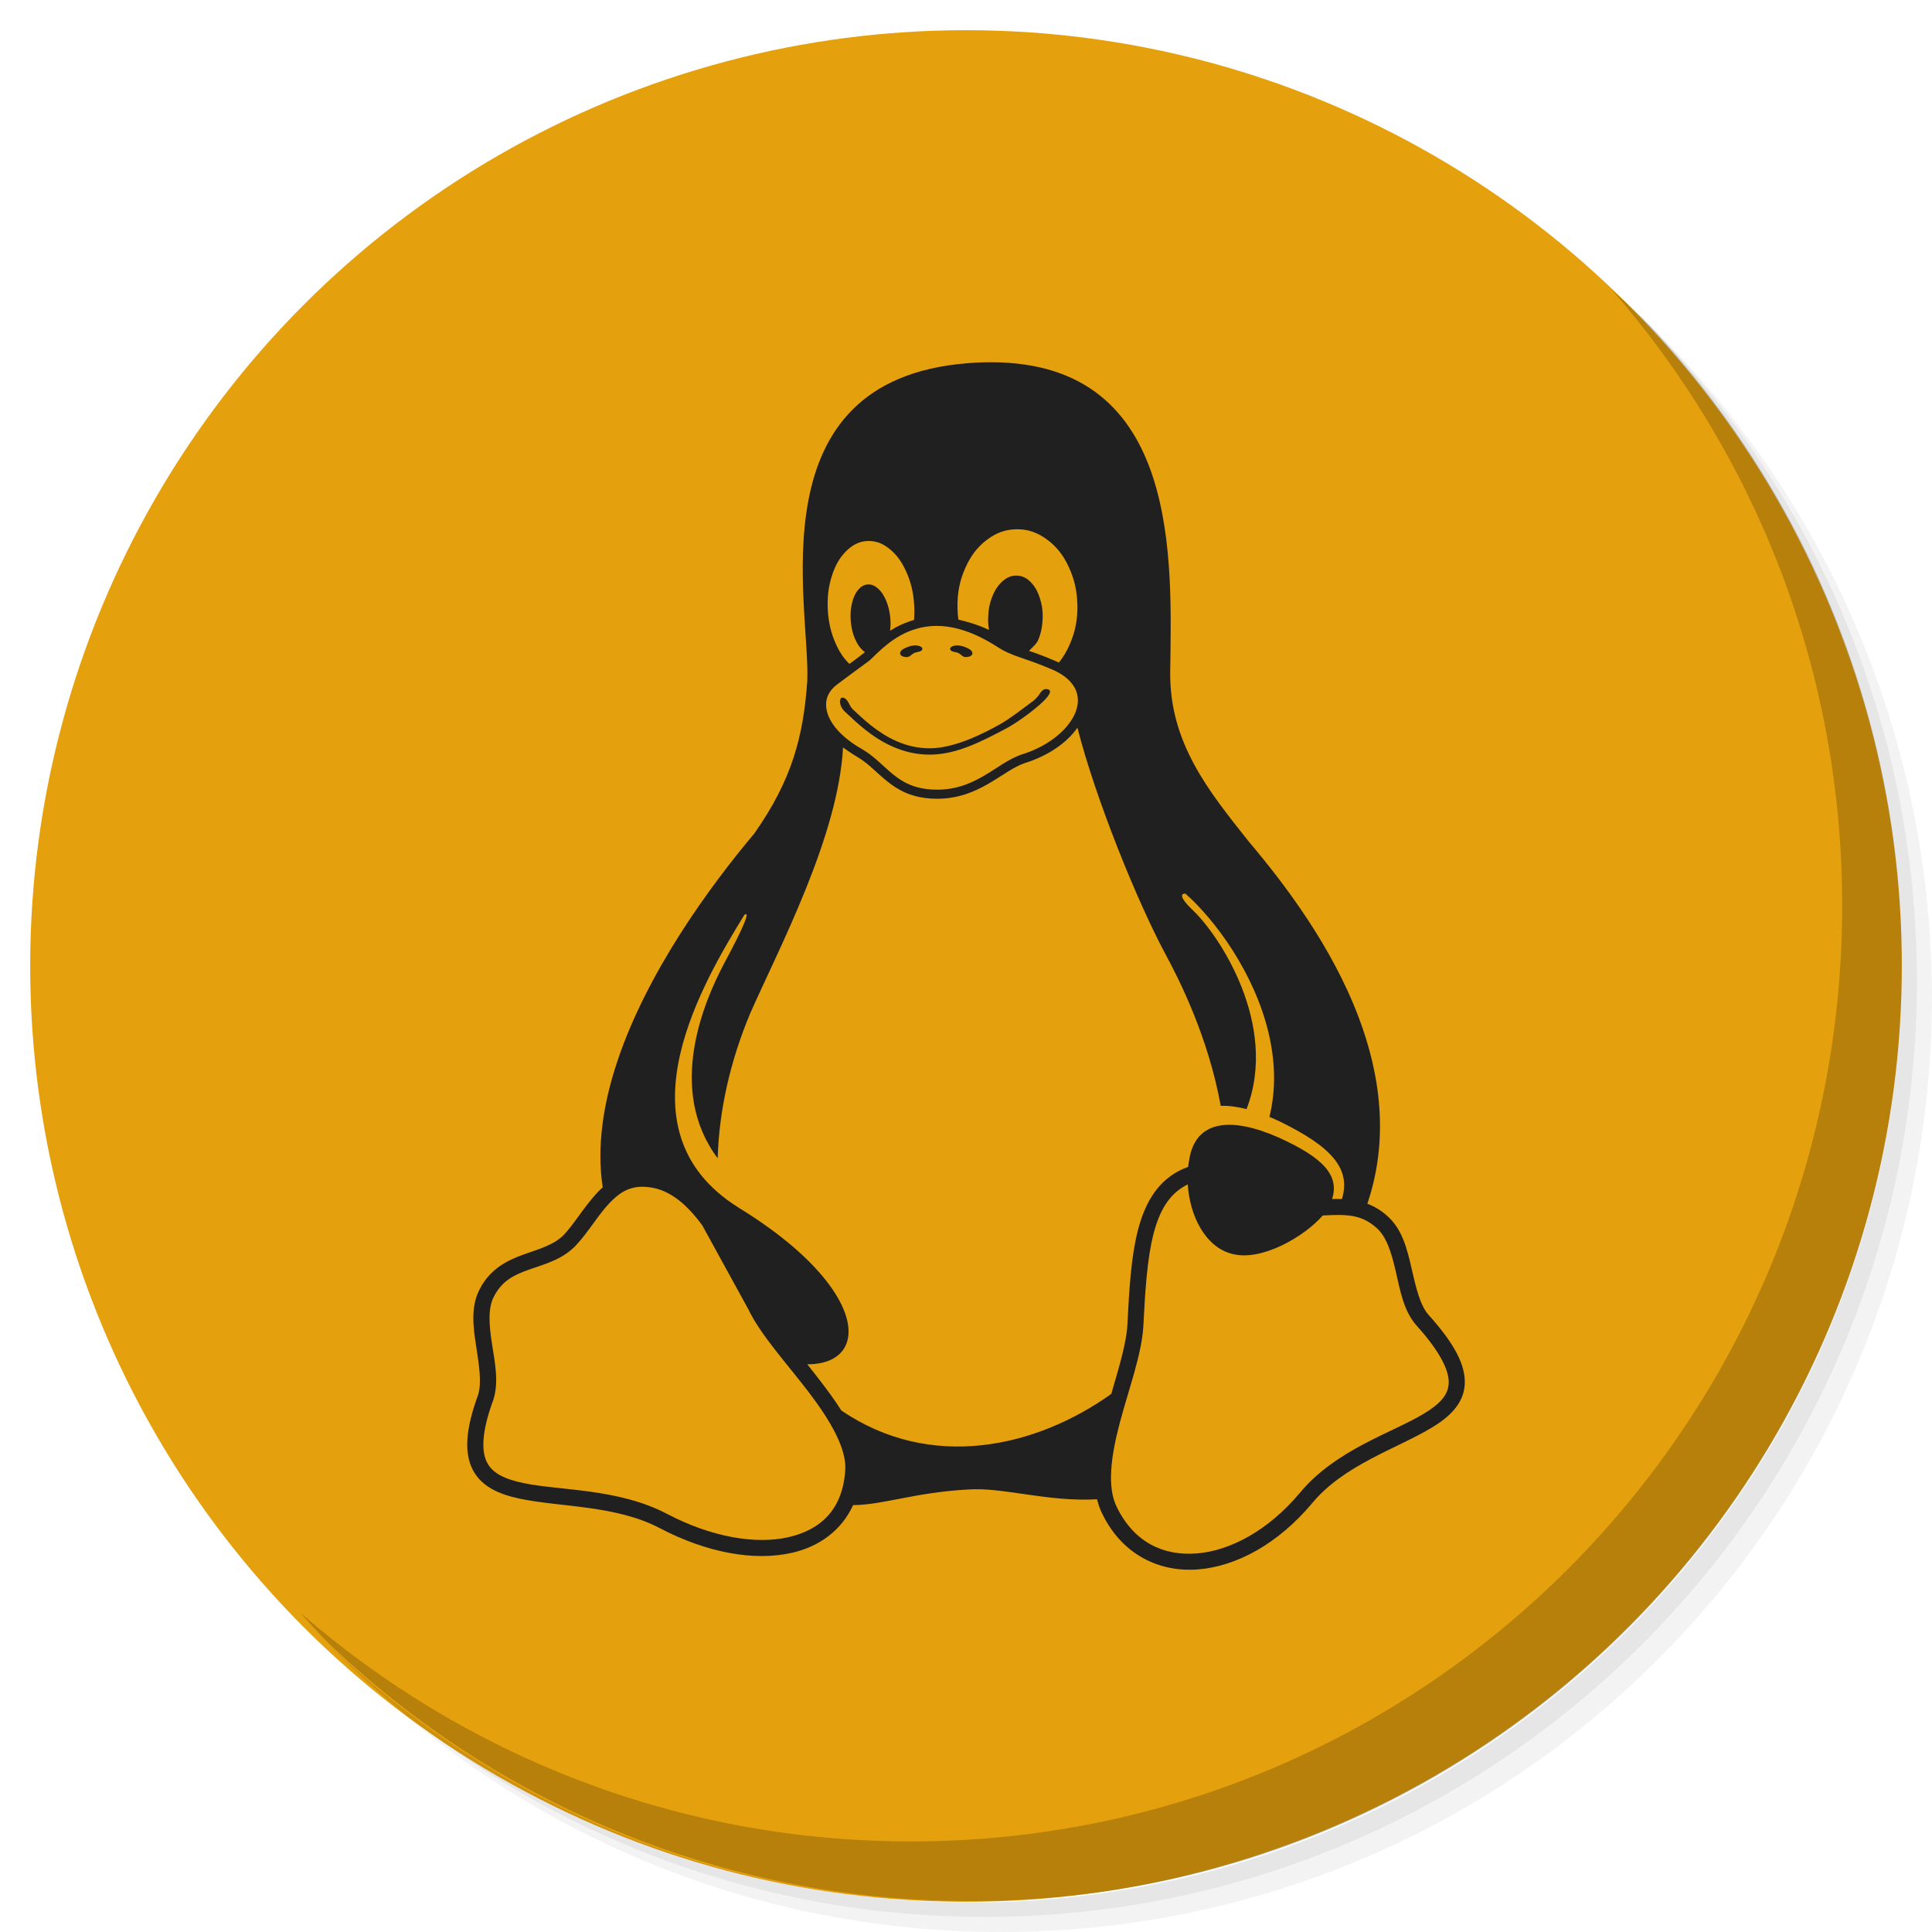 <?xml version="1.0" encoding="UTF-8" standalone="no"?>
<!-- Generator: Adobe Illustrator 21.0.2, SVG Export Plug-In . SVG Version: 6.00 Build 0)  -->

<svg
   xmlns:dc="http://purl.org/dc/elements/1.1/"
   xmlns:cc="http://creativecommons.org/ns#"
   xmlns:rdf="http://www.w3.org/1999/02/22-rdf-syntax-ns#"
   xmlns:svg="http://www.w3.org/2000/svg"
   xmlns="http://www.w3.org/2000/svg"
   xmlns:xlink="http://www.w3.org/1999/xlink"
   xmlns:sodipodi="http://sodipodi.sourceforge.net/DTD/sodipodi-0.dtd"
   xmlns:inkscape="http://www.inkscape.org/namespaces/inkscape"
   version="1.1"
   id="Layer_1"
   x="0px"
   y="0px"
   viewBox="0 0 256 256"
   enable-background="new 0 0 256 256"
   xml:space="preserve"
   sodipodi:docname="ukuu.svg"
   inkscape:version="0.92.4 (5da689c313, 2019-01-14)"
   inkscape:label="Shadow"><defs
   id="defs251">
	
	
<clipPath
   id="b"><use
     width="100%"
     overflow="visible"
     xlink:href="#a"
     height="100%"
     id="use5" /></clipPath><linearGradient
   x1="29.337"
   x2="81.837"
   y1="75.021"
   gradientUnits="userSpaceOnUse"
   y2="44.354"
   id="c"><stop
     id="stop10"
     offset="0"
     stop-opacity=".6"
     stop-color="#A52714" /><stop
     id="stop12"
     offset=".66"
     stop-opacity="0"
     stop-color="#A52714" /></linearGradient><clipPath
   id="clipPath1232"><use
     width="100%"
     overflow="visible"
     xlink:href="#a"
     height="100%"
     id="use1230" /></clipPath><clipPath
   id="clipPath1236"><use
     width="100%"
     overflow="visible"
     xlink:href="#a"
     height="100%"
     id="use1234" /></clipPath><linearGradient
   x1="110.87"
   x2="52.538"
   y1="164.5"
   gradientUnits="userSpaceOnUse"
   y2="130.33"
   id="d"><stop
     id="stop23"
     offset="0"
     stop-opacity=".4"
     stop-color="#055524" /><stop
     id="stop25"
     offset=".33"
     stop-opacity="0"
     stop-color="#055524" /></linearGradient><clipPath
   id="clipPath1244"><use
     width="100%"
     overflow="visible"
     xlink:href="#a"
     height="100%"
     id="use1242" /></clipPath><clipPath
   id="clipPath1248"><use
     width="100%"
     overflow="visible"
     xlink:href="#a"
     height="100%"
     id="use1246" /></clipPath><clipPath
   id="f"><use
     y="0"
     x="0"
     style="overflow:visible"
     id="use37"
     height="100%"
     xlink:href="#e"
     overflow="visible"
     width="100%" /></clipPath><linearGradient
   x1="121.86"
   x2="136.55"
   y1="49.804"
   gradientUnits="userSpaceOnUse"
   y2="114.13"
   id="g"><stop
     id="stop42"
     offset="0"
     stop-opacity=".3"
     stop-color="#EA6100" /><stop
     id="stop44"
     offset=".66"
     stop-opacity="0"
     stop-color="#EA6100" /></linearGradient><clipPath
   id="clipPath1258"><use
     width="100%"
     overflow="visible"
     xlink:href="#a"
     height="100%"
     id="use1256" /></clipPath><clipPath
   id="clipPath1269"><use
     width="100%"
     overflow="visible"
     xlink:href="#a"
     height="100%"
     id="use1267" /></clipPath><clipPath
   id="j"><use
     y="0"
     x="0"
     style="overflow:visible"
     id="use62"
     height="100%"
     xlink:href="#i"
     overflow="visible"
     width="100%" /></clipPath><radialGradient
   id="l"
   gradientUnits="userSpaceOnUse"
   cy="55.948"
   cx="668.18"
   gradientTransform="translate(-576)"
   r="84.078"><stop
     stop-color="#3E2723"
     stop-opacity=".2"
     offset="0"
     id="stop73" /><stop
     stop-color="#3E2723"
     stop-opacity="0"
     offset="1"
     id="stop75" /></radialGradient><clipPath
   id="clipPath1285"><use
     width="100%"
     overflow="visible"
     xlink:href="#a"
     height="100%"
     id="use1283" /></clipPath><clipPath
   id="clipPath1289"><use
     width="100%"
     overflow="visible"
     xlink:href="#a"
     height="100%"
     id="use1287" /></clipPath><clipPath
   id="n"><use
     y="0"
     x="0"
     style="overflow:visible"
     id="use83"
     height="100%"
     xlink:href="#m"
     overflow="visible"
     width="100%" /></clipPath><radialGradient
   id="p"
   gradientUnits="userSpaceOnUse"
   cy="48.52"
   cx="597.88"
   gradientTransform="translate(-576)"
   r="78.044"><stop
     stop-color="#3E2723"
     stop-opacity=".2"
     offset="0"
     id="stop94" /><stop
     stop-color="#3E2723"
     stop-opacity="0"
     offset="1"
     id="stop96" /></radialGradient><clipPath
   id="clipPath1305"><use
     width="100%"
     overflow="visible"
     xlink:href="#a"
     height="100%"
     id="use1303" /></clipPath><radialGradient
   id="q"
   gradientUnits="userSpaceOnUse"
   cy="96.138"
   cx="671.84"
   gradientTransform="translate(-576)"
   r="87.87"><stop
     stop-color="#263238"
     stop-opacity=".2"
     offset="0"
     id="stop101" /><stop
     stop-color="#263238"
     stop-opacity="0"
     offset="1"
     id="stop103" /></radialGradient><clipPath
   id="clipPath1312"><use
     width="100%"
     overflow="visible"
     xlink:href="#a"
     height="100%"
     id="use1310" /></clipPath><clipPath
   id="clipPath1316"><use
     width="100%"
     overflow="visible"
     xlink:href="#a"
     height="100%"
     id="use1314" /></clipPath><clipPath
   id="clipPath1320"><use
     width="100%"
     overflow="visible"
     xlink:href="#a"
     height="100%"
     id="use1318" /></clipPath><clipPath
   id="clipPath1324"><use
     width="100%"
     overflow="visible"
     xlink:href="#a"
     height="100%"
     id="use1322" /></clipPath><path
   inkscape:connector-curvature="0"
   d="m 8,184 h 83.77 l 38.88,-38.88 V 116 H 61.36 L 8,24.48 Z"
   id="e" /><path
   inkscape:connector-curvature="0"
   d="m 96,56 34.65,60 -38.88,68 H 184 V 56 Z"
   id="i" /><path
   inkscape:connector-curvature="0"
   d="M 21.97,8 V 48.34 L 61.36,116 96,56 h 88 V 8 Z"
   id="m" /><clipPath
   id="b-1"><use
     width="100%"
     overflow="visible"
     xlink:href="#a"
     height="100%"
     id="use5-7" /></clipPath><clipPath
   id="clipPath1232-2"><use
     width="100%"
     overflow="visible"
     xlink:href="#a"
     height="100%"
     id="use1230-2" /></clipPath><clipPath
   id="clipPath1236-6"><use
     width="100%"
     overflow="visible"
     xlink:href="#a"
     height="100%"
     id="use1234-1" /></clipPath><clipPath
   id="clipPath1244-1"><use
     width="100%"
     overflow="visible"
     xlink:href="#a"
     height="100%"
     id="use1242-5" /></clipPath><clipPath
   id="clipPath1248-9"><use
     width="100%"
     overflow="visible"
     xlink:href="#a"
     height="100%"
     id="use1246-4" /></clipPath><clipPath
   id="f-9"><use
     y="0"
     x="0"
     style="overflow:visible"
     id="use37-0"
     height="100%"
     xlink:href="#e-8"
     overflow="visible"
     width="100%" /></clipPath><clipPath
   id="clipPath1258-7"><use
     width="100%"
     overflow="visible"
     xlink:href="#a"
     height="100%"
     id="use1256-7" /></clipPath><clipPath
   id="clipPath1269-1"><use
     width="100%"
     overflow="visible"
     xlink:href="#a"
     height="100%"
     id="use1267-1" /></clipPath><clipPath
   id="j-5"><use
     y="0"
     x="0"
     style="overflow:visible"
     id="use62-9"
     height="100%"
     xlink:href="#i-5"
     overflow="visible"
     width="100%" /></clipPath><radialGradient
   id="l-7"
   gradientUnits="userSpaceOnUse"
   cy="55.948"
   cx="668.18"
   gradientTransform="translate(-576)"
   r="84.078"><stop
     stop-color="#3E2723"
     stop-opacity=".2"
     offset="0"
     id="stop73-7" /><stop
     stop-color="#3E2723"
     stop-opacity="0"
     offset="1"
     id="stop75-6" /></radialGradient><clipPath
   id="clipPath1285-7"><use
     width="100%"
     overflow="visible"
     xlink:href="#a"
     height="100%"
     id="use1283-3" /></clipPath><clipPath
   id="clipPath1289-6"><use
     width="100%"
     overflow="visible"
     xlink:href="#a"
     height="100%"
     id="use1287-5" /></clipPath><clipPath
   id="n-6"><use
     y="0"
     x="0"
     style="overflow:visible"
     id="use83-3"
     height="100%"
     xlink:href="#m-6"
     overflow="visible"
     width="100%" /></clipPath><radialGradient
   id="p-9"
   gradientUnits="userSpaceOnUse"
   cy="48.52"
   cx="597.88"
   gradientTransform="translate(-576)"
   r="78.044"><stop
     stop-color="#3E2723"
     stop-opacity=".2"
     offset="0"
     id="stop94-4" /><stop
     stop-color="#3E2723"
     stop-opacity="0"
     offset="1"
     id="stop96-8" /></radialGradient><clipPath
   id="clipPath1305-1"><use
     width="100%"
     overflow="visible"
     xlink:href="#a"
     height="100%"
     id="use1303-2" /></clipPath><radialGradient
   id="q-9"
   gradientUnits="userSpaceOnUse"
   cy="96.138"
   cx="671.84"
   gradientTransform="translate(-576)"
   r="87.87"><stop
     stop-color="#263238"
     stop-opacity=".2"
     offset="0"
     id="stop101-3" /><stop
     stop-color="#263238"
     stop-opacity="0"
     offset="1"
     id="stop103-9" /></radialGradient><clipPath
   id="clipPath1312-0"><use
     width="100%"
     overflow="visible"
     xlink:href="#a"
     height="100%"
     id="use1310-8" /></clipPath><clipPath
   id="clipPath1316-8"><use
     width="100%"
     overflow="visible"
     xlink:href="#a"
     height="100%"
     id="use1314-5" /></clipPath><clipPath
   id="clipPath1320-0"><use
     width="100%"
     overflow="visible"
     xlink:href="#a"
     height="100%"
     id="use1318-9" /></clipPath><clipPath
   id="clipPath1324-6"><use
     width="100%"
     overflow="visible"
     xlink:href="#a"
     height="100%"
     id="use1322-3" /></clipPath><path
   inkscape:connector-curvature="0"
   d="m 8,184 h 83.77 l 38.88,-38.88 V 116 H 61.36 L 8,24.48 Z"
   id="e-8" /><path
   inkscape:connector-curvature="0"
   d="m 96,56 34.65,60 -38.88,68 H 184 V 56 Z"
   id="i-5" /><path
   inkscape:connector-curvature="0"
   d="M 21.97,8 V 48.34 L 61.36,116 96,56 h 88 V 8 Z"
   id="m-6" /><radialGradient
   id="r"
   gradientUnits="userSpaceOnUse"
   cy="32.014"
   cx="34.286"
   gradientTransform="translate(-23.08,-106.27)"
   r="176.75"><stop
     stop-color="#fff"
     stop-opacity=".1"
     offset="0"
     id="stop130" /><stop
     stop-color="#fff"
     stop-opacity="0"
     offset="1"
     id="stop132" /></radialGradient><clipPath
   id="b-0"><use
     y="0"
     x="0"
     style="overflow:visible"
     width="100%"
     overflow="visible"
     xlink:href="#a"
     height="100%"
     id="use5-5" /></clipPath><clipPath
   id="clipPath963"><use
     y="0"
     x="0"
     style="overflow:visible"
     width="100%"
     overflow="visible"
     xlink:href="#a"
     height="100%"
     id="use961" /></clipPath><clipPath
   id="clipPath967"><use
     y="0"
     x="0"
     style="overflow:visible"
     width="100%"
     overflow="visible"
     xlink:href="#a"
     height="100%"
     id="use965" /></clipPath><radialGradient
   id="q-94"
   gradientUnits="userSpaceOnUse"
   cy="96.138"
   cx="671.84"
   gradientTransform="translate(-576)"
   r="87.87"><stop
     stop-color="#263238"
     stop-opacity=".2"
     offset="0"
     id="stop101-6" /><stop
     stop-color="#263238"
     stop-opacity="0"
     offset="1"
     id="stop103-92" /></radialGradient><clipPath
   id="clipPath974"><use
     y="0"
     x="0"
     style="overflow:visible"
     width="100%"
     overflow="visible"
     xlink:href="#a"
     height="100%"
     id="use972" /></clipPath><radialGradient
   id="p-2"
   gradientUnits="userSpaceOnUse"
   cy="48.52"
   cx="597.88"
   gradientTransform="translate(-576)"
   r="78.044"><stop
     stop-color="#3E2723"
     stop-opacity=".2"
     offset="0"
     id="stop94-47" /><stop
     stop-color="#3E2723"
     stop-opacity="0"
     offset="1"
     id="stop96-7" /></radialGradient><clipPath
   id="clipPath981"><use
     y="0"
     x="0"
     style="overflow:visible"
     width="100%"
     overflow="visible"
     xlink:href="#a"
     height="100%"
     id="use979" /></clipPath><clipPath
   id="clipPath985"><use
     y="0"
     x="0"
     style="overflow:visible"
     width="100%"
     overflow="visible"
     xlink:href="#a"
     height="100%"
     id="use983" /></clipPath><clipPath
   id="n-5"><use
     width="100%"
     overflow="visible"
     xlink:href="#m-0"
     height="100%"
     id="use83-4"
     style="overflow:visible"
     x="0"
     y="0" /></clipPath><radialGradient
   id="l-2"
   gradientUnits="userSpaceOnUse"
   cy="55.948"
   cx="668.18"
   gradientTransform="translate(-576)"
   r="84.078"><stop
     stop-color="#3E2723"
     stop-opacity=".2"
     offset="0"
     id="stop73-8" /><stop
     stop-color="#3E2723"
     stop-opacity="0"
     offset="1"
     id="stop75-9" /></radialGradient><clipPath
   id="clipPath997"><use
     y="0"
     x="0"
     style="overflow:visible"
     width="100%"
     overflow="visible"
     xlink:href="#a"
     height="100%"
     id="use995" /></clipPath><clipPath
   id="clipPath1001"><use
     y="0"
     x="0"
     style="overflow:visible"
     width="100%"
     overflow="visible"
     xlink:href="#a"
     height="100%"
     id="use999" /></clipPath><clipPath
   id="j-3"><use
     width="100%"
     overflow="visible"
     xlink:href="#i-1"
     height="100%"
     id="use62-6"
     style="overflow:visible"
     x="0"
     y="0" /></clipPath><clipPath
   id="clipPath1010"><use
     y="0"
     x="0"
     style="overflow:visible"
     width="100%"
     overflow="visible"
     xlink:href="#a"
     height="100%"
     id="use1008" /></clipPath><clipPath
   id="clipPath1017"><use
     y="0"
     x="0"
     style="overflow:visible"
     width="100%"
     overflow="visible"
     xlink:href="#a"
     height="100%"
     id="use1015" /></clipPath><clipPath
   id="f-0"><use
     width="100%"
     overflow="visible"
     xlink:href="#e-1"
     height="100%"
     id="use37-5"
     style="overflow:visible"
     x="0"
     y="0" /></clipPath><clipPath
   id="clipPath1029"><use
     y="0"
     x="0"
     style="overflow:visible"
     width="100%"
     overflow="visible"
     xlink:href="#a"
     height="100%"
     id="use1027" /></clipPath><clipPath
   id="clipPath1033"><use
     y="0"
     x="0"
     style="overflow:visible"
     width="100%"
     overflow="visible"
     xlink:href="#a"
     height="100%"
     id="use1031" /></clipPath><clipPath
   id="clipPath1043"><use
     y="0"
     x="0"
     style="overflow:visible"
     width="100%"
     overflow="visible"
     xlink:href="#a"
     height="100%"
     id="use1041" /></clipPath><clipPath
   id="clipPath1047"><use
     y="0"
     x="0"
     style="overflow:visible"
     width="100%"
     overflow="visible"
     xlink:href="#a"
     height="100%"
     id="use1045" /></clipPath><path
   id="e-1"
   d="m 8,184 h 83.77 l 38.88,-38.88 V 116 H 61.36 L 8,24.48 Z"
   inkscape:connector-curvature="0" /><path
   id="i-1"
   d="m 96,56 34.65,60 -38.88,68 H 184 V 56 Z"
   inkscape:connector-curvature="0" /><path
   id="m-0"
   d="M 21.97,8 V 48.34 L 61.36,116 96,56 h 88 V 8 Z"
   inkscape:connector-curvature="0" /><circle
   r="88"
   cx="96"
   cy="96"
   id="a" /><path
   d="m8 184h83.77l38.88-38.88v-29.12h-69.29l-53.36-91.52z"
   id="e-6" /><path
   d="m96 56l34.65 60-38.88 68h92.23v-128z"
   id="i-2" /><path
   d="m21.97 8v40.34l39.39 67.66 34.64-60h88v-48z"
   id="m-8" /><defs
   id="defs1820"><path
     d="M 21.97,8 V 48.34 L 61.36,116 96,56 h 88 V 8 Z"
     id="path1928"
     inkscape:connector-curvature="0" /></defs><clipPath
   id="n-7"><use
     id="use1822"
     height="100%"
     xlink:href="#m-8"
     overflow="visible"
     width="100%"
     style="overflow:visible"
     x="0"
     y="0" /></clipPath><defs
   id="defs1799"><path
     d="m 96,56 34.65,60 -38.88,68 H 184 V 56 Z"
     id="path1918"
     inkscape:connector-curvature="0" /></defs><clipPath
   id="j-6"><use
     id="use1801"
     height="100%"
     xlink:href="#i-2"
     overflow="visible"
     width="100%"
     style="overflow:visible"
     x="0"
     y="0" /></clipPath><defs
   id="defs1774"><path
     d="m 8,184 h 83.77 l 38.88,-38.88 V 116 H 61.36 L 8,24.48 Z"
     id="path1902"
     inkscape:connector-curvature="0" /></defs><clipPath
   id="f-06"><use
     id="use1776"
     height="100%"
     xlink:href="#e-6"
     overflow="visible"
     width="100%"
     style="overflow:visible"
     x="0"
     y="0" /></clipPath><linearGradient
   x1="110.87"
   x2="52.538"
   y1="164.5"
   gradientUnits="userSpaceOnUse"
   y2="130.33"
   id="linearGradient1897"><stop
     id="stop1762"
     offset="0"
     stop-opacity=".4"
     stop-color="#055524" /><stop
     id="stop1764"
     offset=".33"
     stop-opacity="0"
     stop-color="#055524" /></linearGradient><linearGradient
   x1="29.337"
   x2="81.837"
   y1="75.021"
   gradientUnits="userSpaceOnUse"
   y2="44.354"
   id="linearGradient1889"><stop
     id="stop1749"
     offset="0"
     stop-opacity=".6"
     stop-color="#A52714" /><stop
     id="stop1751"
     offset=".66"
     stop-opacity="0"
     stop-color="#A52714" /></linearGradient><linearGradient
   id="linearGradient1910"
   y2="114.13"
   gradientUnits="userSpaceOnUse"
   y1="49.804"
   x2="136.55"
   x1="121.86"><stop
     stop-color="#EA6100"
     stop-opacity=".3"
     offset="0"
     id="stop1781" /><stop
     stop-color="#EA6100"
     stop-opacity="0"
     offset=".66"
     id="stop1783" /></linearGradient><clipPath
   id="b-3"><use
     y="0"
     x="0"
     style="overflow:visible"
     width="100%"
     overflow="visible"
     xlink:href="#a"
     height="100%"
     id="use5-1" /></clipPath><clipPath
   id="clipPath1024"><use
     y="0"
     x="0"
     style="overflow:visible"
     width="100%"
     overflow="visible"
     xlink:href="#a"
     height="100%"
     id="use1022" /></clipPath><clipPath
   id="clipPath1028"><use
     y="0"
     x="0"
     style="overflow:visible"
     width="100%"
     overflow="visible"
     xlink:href="#a"
     height="100%"
     id="use1026" /></clipPath><clipPath
   id="clipPath1035"><use
     y="0"
     x="0"
     style="overflow:visible"
     width="100%"
     overflow="visible"
     xlink:href="#a"
     height="100%"
     id="use1033" /></clipPath><clipPath
   id="clipPath1039"><use
     y="0"
     x="0"
     style="overflow:visible"
     width="100%"
     overflow="visible"
     xlink:href="#a"
     height="100%"
     id="use1037" /></clipPath><clipPath
   id="f-6"><use
     y="0"
     x="0"
     style="overflow:visible"
     id="use37-8"
     height="100%"
     xlink:href="#e-61"
     overflow="visible"
     width="100%" /></clipPath><clipPath
   id="clipPath1048"><use
     y="0"
     x="0"
     style="overflow:visible"
     width="100%"
     overflow="visible"
     xlink:href="#a"
     height="100%"
     id="use1046" /></clipPath><clipPath
   id="clipPath1058"><use
     y="0"
     x="0"
     style="overflow:visible"
     width="100%"
     overflow="visible"
     xlink:href="#a"
     height="100%"
     id="use1056" /></clipPath><clipPath
   id="j-66"><use
     y="0"
     x="0"
     style="overflow:visible"
     id="use62-4"
     height="100%"
     xlink:href="#i-59"
     overflow="visible"
     width="100%" /></clipPath><radialGradient
   id="l-9"
   gradientUnits="userSpaceOnUse"
   cy="55.948"
   cx="668.18"
   gradientTransform="translate(-576)"
   r="84.078"><stop
     stop-color="#3E2723"
     stop-opacity=".2"
     offset="0"
     id="stop73-5" /><stop
     stop-color="#3E2723"
     stop-opacity="0"
     offset="1"
     id="stop75-0" /></radialGradient><clipPath
   id="clipPath1073"><use
     y="0"
     x="0"
     style="overflow:visible"
     width="100%"
     overflow="visible"
     xlink:href="#a"
     height="100%"
     id="use1071" /></clipPath><clipPath
   id="clipPath1077"><use
     y="0"
     x="0"
     style="overflow:visible"
     width="100%"
     overflow="visible"
     xlink:href="#a"
     height="100%"
     id="use1075" /></clipPath><clipPath
   id="n-4"><use
     y="0"
     x="0"
     style="overflow:visible"
     id="use83-8"
     height="100%"
     xlink:href="#m-4"
     overflow="visible"
     width="100%" /></clipPath><radialGradient
   id="p-7"
   gradientUnits="userSpaceOnUse"
   cy="48.52"
   cx="597.88"
   gradientTransform="translate(-576)"
   r="78.044"><stop
     stop-color="#3E2723"
     stop-opacity=".2"
     offset="0"
     id="stop94-1" /><stop
     stop-color="#3E2723"
     stop-opacity="0"
     offset="1"
     id="stop96-72" /></radialGradient><clipPath
   id="clipPath1092"><use
     y="0"
     x="0"
     style="overflow:visible"
     width="100%"
     overflow="visible"
     xlink:href="#a"
     height="100%"
     id="use1090" /></clipPath><radialGradient
   id="q-7"
   gradientUnits="userSpaceOnUse"
   cy="96.138"
   cx="671.84"
   gradientTransform="translate(-576)"
   r="87.87"><stop
     stop-color="#263238"
     stop-opacity=".2"
     offset="0"
     id="stop101-2" /><stop
     stop-color="#263238"
     stop-opacity="0"
     offset="1"
     id="stop103-2" /></radialGradient><clipPath
   id="clipPath1099"><use
     y="0"
     x="0"
     style="overflow:visible"
     width="100%"
     overflow="visible"
     xlink:href="#a"
     height="100%"
     id="use1097" /></clipPath><clipPath
   id="clipPath1103"><use
     y="0"
     x="0"
     style="overflow:visible"
     width="100%"
     overflow="visible"
     xlink:href="#a"
     height="100%"
     id="use1101" /></clipPath><clipPath
   id="clipPath1107"><use
     y="0"
     x="0"
     style="overflow:visible"
     width="100%"
     overflow="visible"
     xlink:href="#a"
     height="100%"
     id="use1105" /></clipPath><clipPath
   id="clipPath1111"><use
     y="0"
     x="0"
     style="overflow:visible"
     width="100%"
     overflow="visible"
     xlink:href="#a"
     height="100%"
     id="use1109" /></clipPath><radialGradient
   id="r-6"
   gradientUnits="userSpaceOnUse"
   cy="32.014"
   cx="34.286"
   gradientTransform="translate(-7,-7)"
   r="176.75"><stop
     stop-color="#fff"
     stop-opacity=".1"
     offset="0"
     id="stop130-1" /><stop
     stop-color="#fff"
     stop-opacity="0"
     offset="1"
     id="stop132-0" /></radialGradient><path
   inkscape:connector-curvature="0"
   d="m 8,184 h 83.77 l 38.88,-38.88 V 116 H 61.36 L 8,24.48 Z"
   id="e-61" /><path
   inkscape:connector-curvature="0"
   d="m 96,56 34.65,60 -38.88,68 H 184 V 56 Z"
   id="i-59" /><path
   inkscape:connector-curvature="0"
   d="M 21.97,8 V 48.34 L 61.36,116 96,56 h 88 V 8 Z"
   id="m-4" /><clipPath
   id="b-9"><use
     y="0"
     x="0"
     style="overflow:visible"
     width="100%"
     overflow="visible"
     xlink:href="#a"
     height="100%"
     id="use5-0" /></clipPath><clipPath
   id="clipPath1024-7"><use
     y="0"
     x="0"
     style="overflow:visible"
     width="100%"
     overflow="visible"
     xlink:href="#a"
     height="100%"
     id="use1022-7" /></clipPath><clipPath
   id="clipPath1028-1"><use
     y="0"
     x="0"
     style="overflow:visible"
     width="100%"
     overflow="visible"
     xlink:href="#a"
     height="100%"
     id="use1026-1" /></clipPath><clipPath
   id="clipPath1035-7"><use
     y="0"
     x="0"
     style="overflow:visible"
     width="100%"
     overflow="visible"
     xlink:href="#a"
     height="100%"
     id="use1033-7" /></clipPath><clipPath
   id="clipPath1039-6"><use
     y="0"
     x="0"
     style="overflow:visible"
     width="100%"
     overflow="visible"
     xlink:href="#a"
     height="100%"
     id="use1037-7" /></clipPath><clipPath
   id="f-3"><use
     y="0"
     x="0"
     style="overflow:visible"
     id="use37-6"
     height="100%"
     xlink:href="#e-9"
     overflow="visible"
     width="100%" /></clipPath><clipPath
   id="clipPath1048-3"><use
     y="0"
     x="0"
     style="overflow:visible"
     width="100%"
     overflow="visible"
     xlink:href="#a"
     height="100%"
     id="use1046-9" /></clipPath><clipPath
   id="clipPath1058-4"><use
     y="0"
     x="0"
     style="overflow:visible"
     width="100%"
     overflow="visible"
     xlink:href="#a"
     height="100%"
     id="use1056-8" /></clipPath><clipPath
   id="j-1"><use
     y="0"
     x="0"
     style="overflow:visible"
     id="use62-2"
     height="100%"
     xlink:href="#i-6"
     overflow="visible"
     width="100%" /></clipPath><radialGradient
   id="l-93"
   gradientUnits="userSpaceOnUse"
   cy="55.948"
   cx="668.18"
   gradientTransform="translate(-576)"
   r="84.078"><stop
     stop-color="#3E2723"
     stop-opacity=".2"
     offset="0"
     id="stop73-9" /><stop
     stop-color="#3E2723"
     stop-opacity="0"
     offset="1"
     id="stop75-08" /></radialGradient><clipPath
   id="clipPath1073-8"><use
     y="0"
     x="0"
     style="overflow:visible"
     width="100%"
     overflow="visible"
     xlink:href="#a"
     height="100%"
     id="use1071-5" /></clipPath><clipPath
   id="clipPath1077-0"><use
     y="0"
     x="0"
     style="overflow:visible"
     width="100%"
     overflow="visible"
     xlink:href="#a"
     height="100%"
     id="use1075-9" /></clipPath><clipPath
   id="n-63"><use
     y="0"
     x="0"
     style="overflow:visible"
     id="use83-85"
     height="100%"
     xlink:href="#m-2"
     overflow="visible"
     width="100%" /></clipPath><radialGradient
   id="p-6"
   gradientUnits="userSpaceOnUse"
   cy="48.52"
   cx="597.88"
   gradientTransform="translate(-576)"
   r="78.044"><stop
     stop-color="#3E2723"
     stop-opacity=".2"
     offset="0"
     id="stop94-11" /><stop
     stop-color="#3E2723"
     stop-opacity="0"
     offset="1"
     id="stop96-5" /></radialGradient><clipPath
   id="clipPath1092-9"><use
     y="0"
     x="0"
     style="overflow:visible"
     width="100%"
     overflow="visible"
     xlink:href="#a"
     height="100%"
     id="use1090-8" /></clipPath><radialGradient
   id="q-4"
   gradientUnits="userSpaceOnUse"
   cy="96.138"
   cx="671.84"
   gradientTransform="translate(-576)"
   r="87.87"><stop
     stop-color="#263238"
     stop-opacity=".2"
     offset="0"
     id="stop101-8" /><stop
     stop-color="#263238"
     stop-opacity="0"
     offset="1"
     id="stop103-1" /></radialGradient><clipPath
   id="clipPath1099-0"><use
     y="0"
     x="0"
     style="overflow:visible"
     width="100%"
     overflow="visible"
     xlink:href="#a"
     height="100%"
     id="use1097-3" /></clipPath><clipPath
   id="clipPath1103-0"><use
     y="0"
     x="0"
     style="overflow:visible"
     width="100%"
     overflow="visible"
     xlink:href="#a"
     height="100%"
     id="use1101-4" /></clipPath><clipPath
   id="clipPath1107-4"><use
     y="0"
     x="0"
     style="overflow:visible"
     width="100%"
     overflow="visible"
     xlink:href="#a"
     height="100%"
     id="use1105-4" /></clipPath><clipPath
   id="clipPath1111-4"><use
     y="0"
     x="0"
     style="overflow:visible"
     width="100%"
     overflow="visible"
     xlink:href="#a"
     height="100%"
     id="use1109-7" /></clipPath><radialGradient
   id="r-63"
   gradientUnits="userSpaceOnUse"
   cy="32.014"
   cx="34.286"
   gradientTransform="translate(-7,-7)"
   r="176.75"><stop
     stop-color="#fff"
     stop-opacity=".1"
     offset="0"
     id="stop130-17" /><stop
     stop-color="#fff"
     stop-opacity="0"
     offset="1"
     id="stop132-5" /></radialGradient><path
   inkscape:connector-curvature="0"
   d="m 8,184 h 83.77 l 38.88,-38.88 V 116 H 61.36 L 8,24.48 Z"
   id="e-9" /><path
   inkscape:connector-curvature="0"
   d="m 96,56 34.65,60 -38.88,68 H 184 V 56 Z"
   id="i-6" /><path
   inkscape:connector-curvature="0"
   d="M 21.97,8 V 48.34 L 61.36,116 96,56 h 88 V 8 Z"
   id="m-2" /></defs><sodipodi:namedview
   pagecolor="#ffffff"
   bordercolor="#666666"
   borderopacity="1"
   objecttolerance="10"
   gridtolerance="10"
   guidetolerance="10"
   inkscape:pageopacity="0"
   inkscape:pageshadow="2"
   inkscape:window-width="1885"
   inkscape:window-height="1537"
   id="namedview249"
   showgrid="false"
   inkscape:zoom="4.0000001"
   inkscape:cx="92.567031"
   inkscape:cy="135.84438"
   inkscape:window-x="1955"
   inkscape:window-y="27"
   inkscape:window-maximized="0"
   inkscape:current-layer="layer6"
   inkscape:pagecheckerboard="true" />

<g
   inkscape:groupmode="layer"
   id="layer3"
   inkscape:label="Squircle-Background"
   style="display:none"><rect
     style="display:inline;fill:#e5a00d;fill-opacity:1;stroke-width:1.418"
     id="rect1101"
     width="248"
     height="248"
     x="4"
     y="4"
     ry="25.456" /></g><g
   inkscape:groupmode="layer"
   id="layer2"
   inkscape:label="Squircle-Shadow"
   style="display:none"><path
     style="display:inline;opacity:0.5;fill:#17171d;fill-opacity:0.392;stroke-width:1.418"
     d="m 4,216.545 v 10 C 4,240.647 15.353,252 29.455,252 H 226.545 C 240.647,252 252,240.647 252,226.545 v -10 C 252,230.647 240.647,242 226.545,242 H 29.455 C 15.353,242 4,230.647 4,216.545 Z"
     id="rect1101-3"
     inkscape:connector-curvature="0" /></g><g
   inkscape:groupmode="layer"
   id="layer4"
   inkscape:label="Circle-Background"
   style="display:inline"><circle
     style="fill:#e5a00d;fill-opacity:1;stroke:none;stroke-width:2.74;stroke-miterlimit:4;stroke-dasharray:none;stroke-opacity:1"
     id="path1090"
     cx="128"
     cy="128"
     r="124" /></g><g
   inkscape:groupmode="layer"
   id="layer6"
   inkscape:label="Circle-Shadow"
   style="display:inline"><g
     id="g2548"
     style="display:none"
     transform="translate(-2.96,1.585)"><path
       d="m 256.36,128.415 c 0,-33.9 -13.5,-64.5 -35.4,-86.9 -0.4,-0.3 -0.7,-0.7 -1.1,-1 21.3,22.3 34.5,52.6 34.5,86 0,68.5 -55.2,124 -123.4,124 -32.9,0 -62.9,-13 -85,-34.1 0.3,0.3 0.6,0.6 0.9,0.9 22.2,21.7 52.6,35.1 86,35.1 68.2,0 123.5,-55.5 123.5,-124 z"
       id="path238"
       inkscape:connector-curvature="0"
       style="display:inline;opacity:0.1" /><path
       d="m 219.86,40.415 c -0.7,-0.6 -1.4,-1.3 -2,-1.9 -0.7,-0.6 -1.4,-1.2 -2.1,-1.9 19.1,21.8 30.7,50.5 30.7,81.8 0,68.5 -55.2,124 -123.4,124 -30.9,0 -59.2,-11.4 -80.9,-30.3 0.6,0.7 1.2,1.4 1.9,2.1 0.6,0.7 1.3,1.4 1.9,2 22.1,21.1 52.1,34.1 85,34.1 68.2,0 123.4,-55.5 123.4,-124 0,-33.3 -13.1,-63.6 -34.5,-85.9 z"
       id="path240"
       inkscape:connector-curvature="0"
       style="display:inline;opacity:0.2" /><path
       d="m 220.96,41.515 c 21.9,22.4 35.4,53.1 35.4,86.9 0,68.5 -55.2,124 -123.4,124 -33.5,0 -63.8,-13.4 -86,-35.1 22.4,22.9 53.6,37.1 88,37.1 68.2,0 123.4,-55.5 123.4,-124 -0.1,-34.9 -14.4,-66.4 -37.4,-88.9 z"
       id="path236"
       inkscape:connector-curvature="0"
       style="display:inline;opacity:0.05" /></g><g
     id="g2548-6"
     style="display:inline"
     transform="translate(-2.36,1.585)"><path
       d="m 256.36,128.415 c 0,-33.9 -13.5,-64.5 -35.4,-86.9 -0.4,-0.3 -0.7,-0.7 -1.1,-1 21.3,22.3 34.5,52.6 34.5,86 0,68.5 -55.2,124 -123.4,124 -32.9,0 -62.9,-13 -85,-34.1 0.3,0.3 0.6,0.6 0.9,0.9 22.2,21.7 52.6,35.1 86,35.1 68.2,0 123.5,-55.5 123.5,-124 z"
       id="path238-7"
       inkscape:connector-curvature="0"
       style="display:inline;opacity:0.1" /><path
       d="m 219.86,40.415 c -0.7,-0.6 -1.4,-1.3 -2,-1.9 -0.7,-0.6 -1.4,-1.2 -2.1,-1.9 19.1,21.8 30.7,50.5 30.7,81.8 0,68.5 -55.2,124 -123.4,124 -30.9,0 -59.2,-11.4 -80.9,-30.3 0.6,0.7 1.2,1.4 1.9,2.1 0.6,0.7 1.3,1.4 1.9,2 22.1,21.1 52.1,34.1 85,34.1 68.2,0 123.4,-55.5 123.4,-124 0,-33.3 -13.1,-63.6 -34.5,-85.9 z"
       id="path240-5"
       inkscape:connector-curvature="0"
       style="display:inline;opacity:0.2" /><path
       d="m 220.96,41.515 c 21.9,22.4 35.4,53.1 35.4,86.9 0,68.5 -55.2,124 -123.4,124 -33.5,0 -63.8,-13.4 -86,-35.1 22.4,22.9 53.6,37.1 88,37.1 68.2,0 123.4,-55.5 123.4,-124 -0.1,-34.9 -14.4,-66.4 -37.4,-88.9 z"
       id="path236-3"
       inkscape:connector-curvature="0"
       style="display:inline;opacity:0.05" /></g></g><g
   inkscape:groupmode="layer"
   id="layer1"
   inkscape:label="Icon"><path
     style="fill:#202020;fill-opacity:1;stroke-width:0.187"
     d="m 131.359,48 c -1.028,-0.002 -2.1,0.041 -3.217,0.131 -28.247,2.274 -20.754,32.117 -21.174,42.109 -0.517,7.308 -1.999,13.067 -7.025,20.211 -5.903,7.021 -14.219,18.386 -18.156,30.217 -1.858,5.583 -2.741,11.273 -1.926,16.66 -0.256,0.229 -0.497,0.469 -0.73,0.715 -1.733,1.852 -3.015,4.095 -4.441,5.604 -1.334,1.332 -3.233,1.838 -5.322,2.586 -2.089,0.75 -4.382,1.854 -5.773,4.525 v 0.002 c -0.002,0.004 -0.004,0.008 -0.008,0.012 -0.655,1.222 -0.867,2.542 -0.867,3.879 0,1.237 0.183,2.489 0.367,3.695 0.384,2.511 0.774,4.886 0.258,6.494 -1.653,4.519 -1.867,7.644 -0.703,9.912 1.168,2.272 3.565,3.273 6.275,3.84 5.42,1.13 12.761,0.85 18.545,3.916 l 0.498,-0.938 -0.494,0.939 c 6.193,3.238 12.472,4.388 17.48,3.244 3.633,-0.828 6.579,-2.991 8.094,-6.318 3.917,-0.019 8.217,-1.68 15.104,-2.059 4.672,-0.377 10.508,1.66 17.221,1.287 0.175,0.727 0.431,1.43 0.777,2.096 0.004,0.005 0.005,0.012 0.01,0.018 2.602,5.204 7.438,7.584 12.592,7.178 5.159,-0.407 10.644,-3.448 15.08,-8.725 l -0.814,-0.684 0.82,0.676 c 4.227,-5.126 11.241,-7.251 15.895,-10.057 2.326,-1.403 4.212,-3.159 4.359,-5.711 0.145,-2.55 -1.354,-5.407 -4.797,-9.229 h 0.002 c -0.002,-0.002 -0.004,-0.004 -0.004,-0.006 -1.132,-1.278 -1.672,-3.646 -2.252,-6.17 -0.578,-2.522 -1.226,-5.241 -3.297,-7.004 -0.004,-0.004 -0.009,-0.007 -0.012,-0.012 -0.41,-0.358 -0.832,-0.66 -1.256,-0.912 -0.425,-0.252 -0.856,-0.457 -1.287,-0.619 2.878,-8.535 1.75,-17.036 -1.156,-24.715 -3.564,-9.427 -9.789,-17.638 -14.543,-23.256 C 160.158,104.821 154.956,98.449 155.059,89.037 155.217,74.673 156.637,48.035 131.359,48 Z m 3.355,22.129 h 0.068 c 1.432,0 2.657,0.422 3.916,1.334 1.278,0.929 2.199,2.088 2.941,3.711 0.727,1.582 1.08,3.129 1.115,4.963 -1.9e-4,0.049 -9.8e-4,0.088 0.012,0.137 0.015,1.882 -0.309,3.485 -1.023,5.121 -0.407,0.933 -0.874,1.716 -1.436,2.395 -0.19,-0.091 -0.388,-0.18 -0.594,-0.264 -0.711,-0.304 -1.339,-0.553 -1.902,-0.766 -0.563,-0.213 -1.004,-0.359 -1.457,-0.516 0.328,-0.397 0.976,-0.866 1.217,-1.453 0.366,-0.886 0.545,-1.752 0.578,-2.783 0,-0.041 0.014,-0.075 0.014,-0.123 0.021,-0.989 -0.111,-1.834 -0.4,-2.699 -0.302,-0.908 -0.687,-1.563 -1.242,-2.105 -0.558,-0.543 -1.114,-0.788 -1.781,-0.811 -0.032,-0.002 -0.062,-0.002 -0.094,-0.002 -0.627,0.002 -1.171,0.217 -1.734,0.688 -0.591,0.494 -1.029,1.127 -1.395,2.008 -0.364,0.88 -0.543,1.754 -0.578,2.791 -0.005,0.041 -0.006,0.076 -0.006,0.117 -0.013,0.571 0.024,1.092 0.111,1.6 -1.283,-0.64 -2.925,-1.106 -4.059,-1.377 -0.065,-0.491 -0.102,-0.996 -0.113,-1.525 v -0.143 c -0.021,-1.876 0.288,-3.487 1.01,-5.121 0.722,-1.636 1.614,-2.811 2.871,-3.768 1.259,-0.955 2.497,-1.393 3.961,-1.408 z m -19.566,1.557 c 0.953,0.002 1.803,0.318 2.684,1.021 0.955,0.763 1.677,1.739 2.281,3.113 0.606,1.375 0.93,2.748 1.02,4.371 v 0.014 c 0.043,0.681 0.036,1.322 -0.018,1.943 -0.188,0.054 -0.37,0.112 -0.551,0.174 -1.026,0.354 -1.84,0.745 -2.627,1.266 0.076,-0.545 0.087,-1.097 0.027,-1.715 -0.006,-0.034 -0.006,-0.06 -0.006,-0.094 -0.082,-0.819 -0.256,-1.505 -0.545,-2.199 -0.308,-0.722 -0.652,-1.231 -1.105,-1.623 -0.41,-0.354 -0.8,-0.519 -1.229,-0.516 -0.043,0 -0.088,0.002 -0.133,0.006 -0.481,0.041 -0.879,0.276 -1.258,0.736 -0.377,0.459 -0.626,1.03 -0.805,1.787 -0.179,0.755 -0.225,1.499 -0.15,2.352 0,0.034 0.006,0.06 0.006,0.094 0.082,0.826 0.248,1.513 0.543,2.207 0.302,0.714 0.654,1.224 1.107,1.615 0.076,0.065 0.15,0.126 0.225,0.178 -0.47,0.364 -0.786,0.621 -1.174,0.904 -0.248,0.181 -0.542,0.397 -0.885,0.65 -0.748,-0.701 -1.333,-1.58 -1.844,-2.742 -0.604,-1.373 -0.926,-2.748 -1.023,-4.371 v -0.014 c -0.089,-1.623 0.068,-3.017 0.514,-4.461 0.448,-1.444 1.045,-2.488 1.912,-3.346 0.865,-0.86 1.739,-1.294 2.791,-1.348 0.082,-0.004 0.162,-0.004 0.242,-0.004 z m 8.93,11.252 c 2.212,-0.009 4.873,0.717 8.094,2.787 1.979,1.287 3.519,1.394 7.064,2.912 l 0.006,0.002 0.004,0.002 c 1.705,0.699 2.707,1.614 3.197,2.574 0.489,0.961 0.502,2.001 0.092,3.098 -0.819,2.192 -3.435,4.499 -7.102,5.645 l -0.004,0.002 -0.004,0.002 c -1.789,0.58 -3.348,1.866 -5.189,2.916 -1.837,1.052 -3.918,1.9 -6.746,1.736 -1.205,-0.071 -2.168,-0.31 -2.992,-0.662 -0.824,-0.353 -1.509,-0.82 -2.16,-1.342 -1.302,-1.046 -2.436,-2.36 -4.096,-3.336 l -0.006,-0.002 -0.004,-0.004 c -2.675,-1.513 -4.137,-3.263 -4.594,-4.779 -0.459,-1.516 -0.027,-2.811 1.299,-3.805 1.492,-1.119 2.529,-1.879 3.221,-2.385 0.686,-0.504 0.969,-0.695 1.189,-0.904 0,-0.002 0.002,-0.002 0.002,-0.004 h 0.002 c 1.121,-1.061 2.91,-2.997 5.605,-3.924 0.927,-0.321 1.963,-0.526 3.121,-0.529 z m 18.689,13.488 c 2.41,9.498 8.013,23.216 11.615,29.91 1.916,3.551 5.724,11.098 7.369,20.191 1.043,-0.032 2.193,0.119 3.422,0.434 4.303,-11.156 -3.648,-23.169 -7.285,-26.516 -1.468,-1.425 -1.54,-2.063 -0.811,-2.033 3.943,3.49 9.124,10.504 11.008,18.424 0.86,3.611 1.043,7.409 0.121,11.156 0.45,0.187 0.907,0.391 1.371,0.611 6.907,3.363 9.462,6.286 8.234,10.277 h -0.002 c -0.405,-0.015 -0.803,-0.012 -1.191,-0.004 -0.035,0.002 -0.07,0.002 -0.107,0.002 1.002,-3.163 -1.214,-5.497 -7.119,-8.168 -6.124,-2.693 -11.004,-2.426 -11.828,3.039 -0.052,0.285 -0.095,0.578 -0.127,0.873 -0.459,0.16 -0.918,0.361 -1.381,0.613 -2.874,1.574 -4.443,4.429 -5.316,7.932 -0.871,3.499 -1.123,7.728 -1.361,12.482 v 0.004 c -0.147,2.39 -1.133,5.624 -2.129,9.049 -10.031,7.157 -23.954,10.256 -35.775,2.188 -0.8,-1.266 -1.72,-2.523 -2.666,-3.762 -0.604,-0.791 -1.224,-1.576 -1.84,-2.352 1.212,0.002 2.244,-0.198 3.078,-0.574 1.037,-0.472 1.763,-1.225 2.125,-2.195 0.72,-1.938 -0.004,-4.673 -2.311,-7.797 -2.307,-3.122 -6.214,-6.644 -11.955,-10.166 v -0.004 c -4.219,-2.624 -6.577,-5.839 -7.682,-9.33 -1.106,-3.494 -0.952,-7.271 -0.1,-11 1.634,-7.157 5.831,-14.118 8.51,-18.486 0.72,-0.53 0.257,0.984 -2.713,6.498 -2.66,5.04 -7.634,16.672 -0.824,25.752 0.183,-6.461 1.726,-13.05 4.316,-19.215 3.773,-8.552 11.666,-23.387 12.293,-35.209 0.325,0.235 1.433,0.986 1.928,1.268 0.002,0.002 0.002,0.002 0.004,0.002 1.447,0.852 2.535,2.098 3.943,3.23 1.412,1.134 3.174,2.113 5.838,2.268 0.256,0.015 0.506,0.021 0.75,0.021 2.746,0 4.887,-0.894 6.67,-1.914 1.938,-1.108 3.487,-2.335 4.955,-2.812 0.002,-0.002 0.004,-0.002 0.006,-0.002 3.102,-0.97 5.564,-2.686 6.967,-4.686 z m 14.619,60.514 c 0.252,4.109 2.287,8.303 5.883,9.209 3.936,1.037 9.609,-2.339 12.004,-5.094 0.479,-0.019 0.945,-0.043 1.398,-0.055 2.102,-0.051 3.862,0.072 5.664,1.646 l 0.006,0.004 0.006,0.004 c 1.384,1.173 2.043,3.39 2.613,5.871 0.571,2.483 1.026,5.185 2.738,7.111 l 0.002,0.002 0.002,0.004 c 3.29,3.65 4.347,6.115 4.256,7.691 -0.089,1.574 -1.228,2.745 -3.334,4.014 -4.208,2.539 -11.668,4.747 -16.43,10.516 -4.137,4.922 -9.18,7.624 -13.621,7.975 -4.441,0.351 -8.273,-1.491 -10.533,-6.025 l -0.004,-0.01 -0.006,-0.012 c -1.403,-2.667 -0.819,-6.873 0.361,-11.312 1.181,-4.437 2.878,-8.995 3.105,-12.697 v -0.012 c 0.239,-4.745 0.506,-8.889 1.303,-12.088 0.798,-3.199 2.054,-5.364 4.277,-6.582 0.104,-0.056 0.206,-0.11 0.309,-0.16 z M 85.096,157.25 c 0.022,0.002 0.042,0.002 0.064,0 0.332,0.002 0.686,0.03 1.059,0.088 2.518,0.381 4.713,2.141 6.828,5.01 l 6.105,11.129 0.002,0.008 0.004,0.004 c 1.625,3.393 5.057,7.125 7.965,10.932 2.908,3.805 5.158,7.626 4.865,10.551 l -0.002,0.01 v 0.014 c -0.381,4.988 -3.194,7.703 -7.514,8.689 -4.316,0.987 -10.17,0.005 -16.016,-3.053 -0.002,0 -0.004,-0.002 -0.006,-0.002 -6.469,-3.426 -14.162,-3.086 -19.1,-4.117 -2.468,-0.515 -4.08,-1.291 -4.818,-2.73 -0.739,-1.442 -0.756,-3.954 0.814,-8.238 l 0.008,-0.019 0.006,-0.018 c 0.778,-2.397 0.201,-5.02 -0.176,-7.482 -0.377,-2.46 -0.562,-4.7 0.279,-6.26 l 0.008,-0.014 c 1.076,-2.074 2.655,-2.816 4.613,-3.518 1.96,-0.703 4.282,-1.256 6.115,-3.096 l 0.012,-0.008 0.01,-0.01 c 1.695,-1.789 2.969,-4.032 4.459,-5.623 1.257,-1.343 2.517,-2.233 4.414,-2.246 z"
     id="path3"
     inkscape:connector-curvature="0" /><path
     d="m 133.139,96.628 c -2.917,1.521 -6.325,3.365 -9.951,3.365 -3.624,0 -6.487,-1.675 -8.546,-3.307 -1.03,-0.815 -1.865,-1.626 -2.496,-2.216 -1.094,-0.863 -0.963,-2.074 -0.513,-2.039 0.753,0.094 0.867,1.086 1.342,1.529 0.642,0.601 1.446,1.378 2.419,2.151 1.947,1.543 4.544,3.044 7.795,3.044 3.245,0 7.034,-1.905 9.347,-3.203 1.31,-0.735 2.977,-2.052 4.338,-3.051 1.041,-0.764 1.003,-1.684 1.862,-1.584 0.859,0.1 0.224,1.018 -0.98,2.069 -1.204,1.05 -3.087,2.444 -4.616,3.241 z"
     id="path11"
     inkscape:connector-curvature="0"
     style="fill:#202020;fill-opacity:1;stroke-width:0.187"
     sodipodi:nodetypes="sscccccssszzs" /><path
     sodipodi:nodetypes="aaaaaaa"
     inkscape:connector-curvature="0"
     id="path28396-7"
     d="m 125.902,86.03 c 0.121,0.387 0.745,0.323 1.105,0.509 0.316,0.163 0.571,0.52 0.927,0.53 0.34,0.01 0.868,-0.118 0.912,-0.454 0.058,-0.445 -0.591,-0.728 -1.01,-0.891 -0.538,-0.21 -1.227,-0.316 -1.732,-0.036 -0.116,0.064 -0.242,0.215 -0.203,0.341 z"
     style="opacity:1;fill:#202020;fill-opacity:1;stroke:none;stroke-width:0.187" /><path
     style="opacity:1;fill:#202020;fill-opacity:1;stroke:none;stroke-width:0.187"
     d="m 122.215,86.03 c -0.121,0.387 -0.745,0.323 -1.105,0.509 -0.316,0.163 -0.571,0.52 -0.927,0.53 -0.34,0.01 -0.868,-0.118 -0.912,-0.454 -0.058,-0.445 0.591,-0.728 1.01,-0.891 0.538,-0.21 1.227,-0.316 1.732,-0.036 0.116,0.064 0.242,0.215 0.203,0.341 z"
     id="path5461"
     inkscape:connector-curvature="0"
     sodipodi:nodetypes="aaaaaaa" /></g></svg>